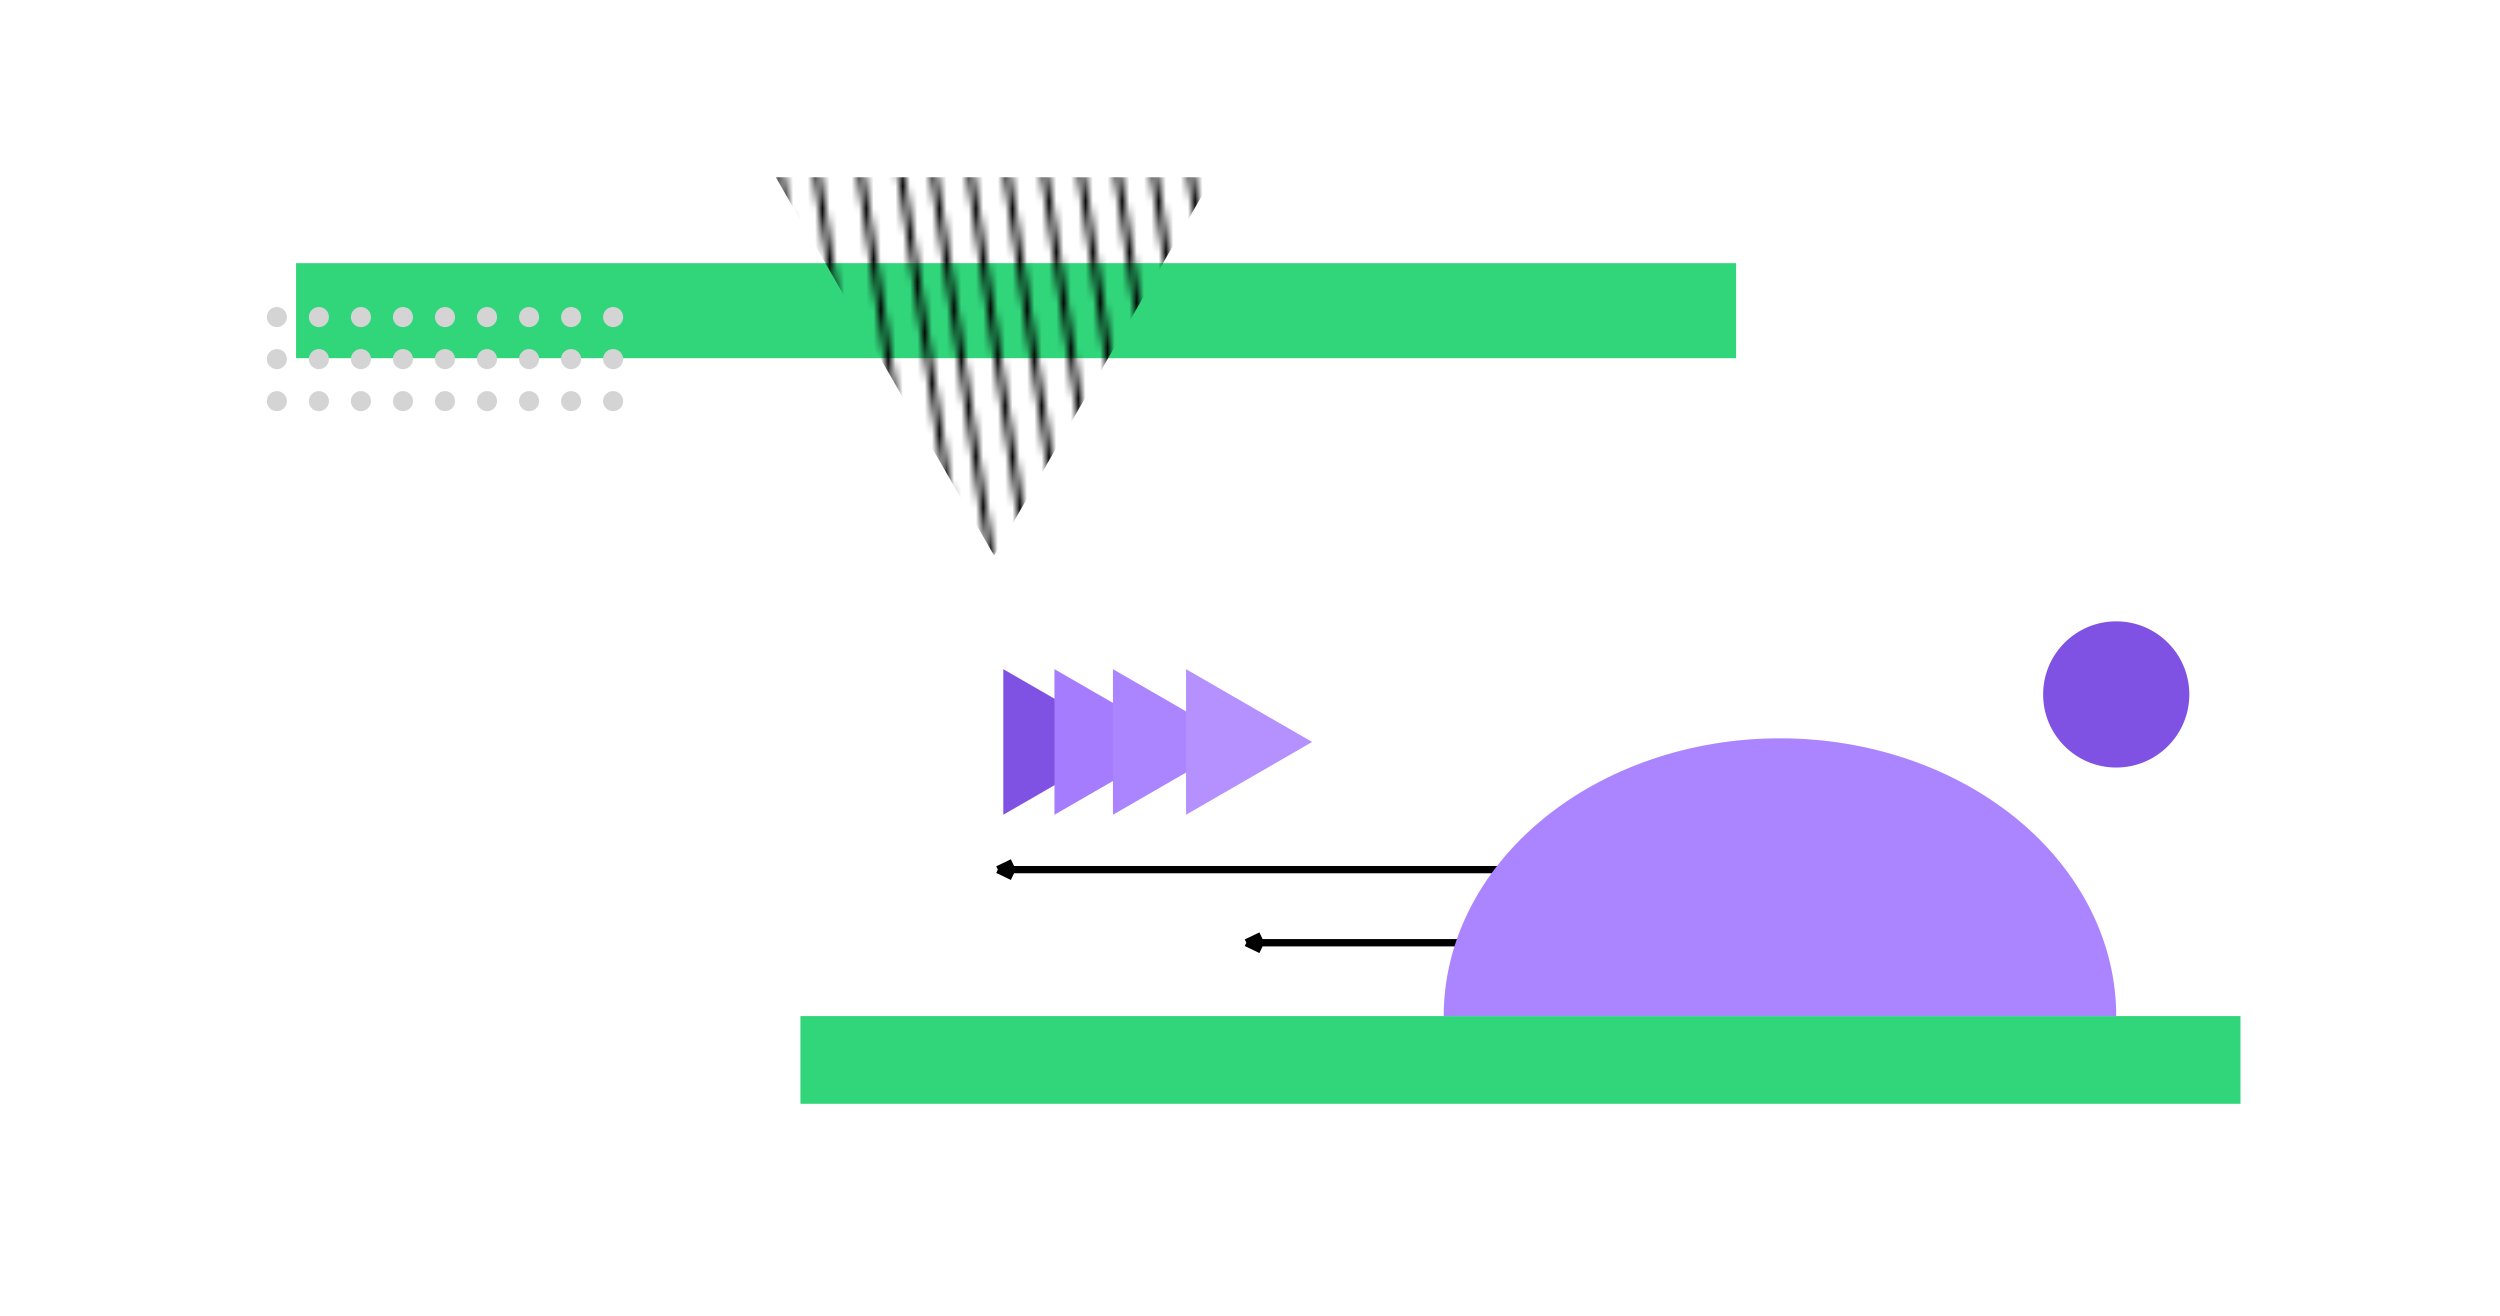 <svg width="342" height="180" viewBox="0 0 342 180" fill="none" xmlns="http://www.w3.org/2000/svg">
<rect width="197" height="13" transform="translate(40.5 36)" fill="#31D67B"/>
<rect width="197" height="12" transform="translate(109.5 139)" fill="#31D67B"/>
<mask id="mask0" mask-type="alpha" maskUnits="userSpaceOnUse" x="106" y="20" width="65" height="57">
<path d="M123 22L131 76" stroke="black"/>
<path d="M127.5 22L135.5 76" stroke="black"/>
<path d="M132.5 22L140.5 76" stroke="black"/>
<path d="M137.5 22L145.5 76" stroke="black"/>
<path d="M142.5 21L150.5 75" stroke="black"/>
<path d="M147.5 21L155.5 75" stroke="black"/>
<path d="M152.5 21L160.5 75" stroke="black"/>
<path d="M157.5 21L165.5 75" stroke="black"/>
<path d="M162.5 21L170.5 75" stroke="black"/>
<path d="M117.5 22L125.5 76" stroke="black"/>
<path d="M111.5 22L119.5 76" stroke="black"/>
<path d="M106.5 22L114.5 76" stroke="black"/>
</mask>
<g mask="url(#mask0)">
<path d="M136 76L106.122 24.25H165.878L136 76Z" fill="black"/>
</g>
<path d="M209.5 118.965L136.5 118.965M136.5 118.965L138.5 119.93M136.5 118.965L138.5 118" stroke="black"/>
<path d="M243.5 128.965L170.5 128.965M170.5 128.965L172.5 129.93M170.5 128.965L172.5 128" stroke="black"/>
<path d="M289.5 139C289.5 134.01 288.31 129.068 285.998 124.458C283.687 119.848 280.298 115.659 276.027 112.13C271.755 108.601 266.684 105.802 261.103 103.893C255.522 101.983 249.541 101 243.5 101C237.459 101 231.478 101.983 225.897 103.893C220.316 105.802 215.245 108.601 210.973 112.13C206.702 115.659 203.313 119.848 201.002 124.458C198.69 129.068 197.5 134.01 197.5 139L243.5 139H289.5Z" fill="#AB85FF"/>
<circle cx="289.5" cy="95" r="10" fill="#8052E4"/>
<circle cx="37.875" cy="43.375" r="1.375" fill="#D4D4D4"/>
<circle cx="43.625" cy="43.375" r="1.375" fill="#D4D4D4"/>
<circle cx="49.375" cy="43.375" r="1.375" fill="#D4D4D4"/>
<circle cx="55.125" cy="43.375" r="1.375" fill="#D4D4D4"/>
<circle cx="60.875" cy="43.375" r="1.375" fill="#D4D4D4"/>
<circle cx="66.625" cy="43.375" r="1.375" fill="#D4D4D4"/>
<circle cx="72.375" cy="43.375" r="1.375" fill="#D4D4D4"/>
<circle cx="78.125" cy="43.375" r="1.375" fill="#D4D4D4"/>
<circle cx="83.875" cy="43.375" r="1.375" fill="#D4D4D4"/>
<circle cx="37.875" cy="49.125" r="1.375" fill="#D4D4D4"/>
<circle cx="43.625" cy="49.125" r="1.375" fill="#D4D4D4"/>
<circle cx="37.875" cy="54.875" r="1.375" fill="#D4D4D4"/>
<circle cx="43.625" cy="54.875" r="1.375" fill="#D4D4D4"/>
<circle cx="49.375" cy="54.875" r="1.375" fill="#D4D4D4"/>
<circle cx="55.125" cy="54.875" r="1.375" fill="#D4D4D4"/>
<circle cx="60.875" cy="54.875" r="1.375" fill="#D4D4D4"/>
<circle cx="66.625" cy="54.875" r="1.375" fill="#D4D4D4"/>
<circle cx="72.375" cy="54.875" r="1.375" fill="#D4D4D4"/>
<circle cx="78.125" cy="54.875" r="1.375" fill="#D4D4D4"/>
<circle cx="83.875" cy="54.875" r="1.375" fill="#D4D4D4"/>
<circle cx="49.375" cy="49.125" r="1.375" fill="#D4D4D4"/>
<circle cx="55.125" cy="49.125" r="1.375" fill="#D4D4D4"/>
<circle cx="60.875" cy="49.125" r="1.375" fill="#D4D4D4"/>
<circle cx="66.625" cy="49.125" r="1.375" fill="#D4D4D4"/>
<circle cx="72.375" cy="49.125" r="1.375" fill="#D4D4D4"/>
<circle cx="78.125" cy="49.125" r="1.375" fill="#D4D4D4"/>
<circle cx="83.875" cy="49.125" r="1.375" fill="#D4D4D4"/>
<path d="M154.5 101.5L137.25 111.459V91.541L154.5 101.5Z" fill="#8052E4"/>
<path d="M161.5 101.5L144.25 111.459V91.541L161.5 101.5Z" fill="#A57CFE"/>
<path d="M169.5 101.5L152.25 111.459V91.541L169.5 101.5Z" fill="#AB85FF"/>
<path d="M179.5 101.5L162.25 111.459V91.541L179.5 101.5Z" fill="#B491FF"/>
</svg>
